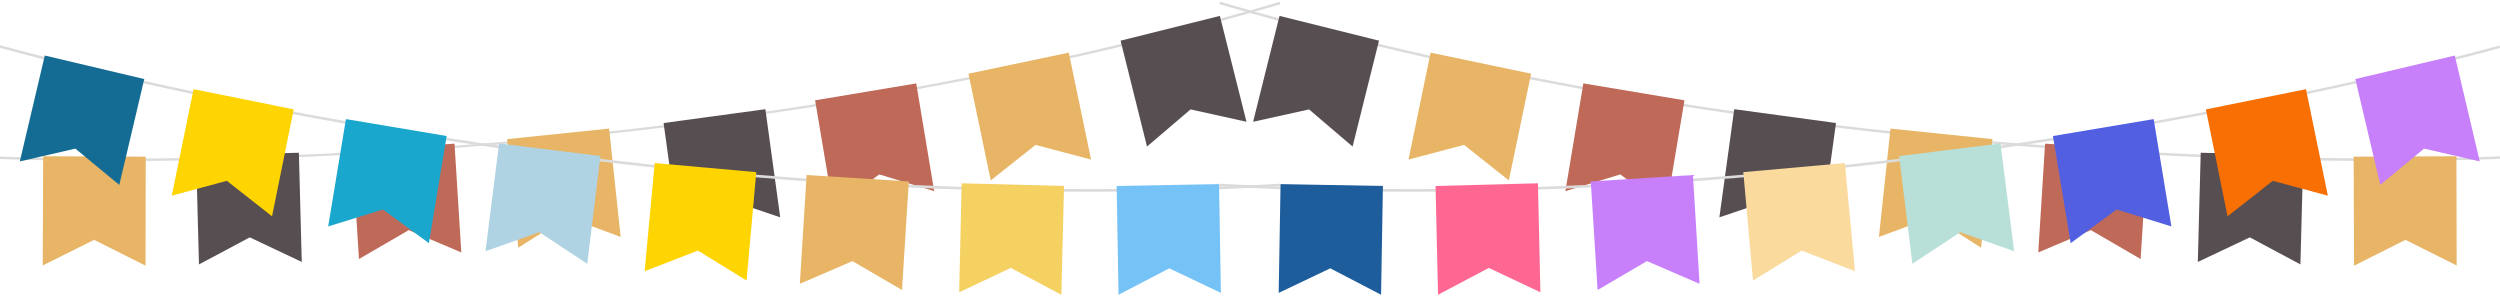 <svg version="1.1" id="Layer_1" xmlns="http://www.w3.org/2000/svg" x="0" y="0" viewBox="0 0 1211.2 144" xml:space="preserve"><style>.st0{fill:#dbdbdb}.st1{fill:#e7b565}.st2{fill:#574e51}.st3{fill:#bf6a58}.st5{fill:#fed401}.st10{fill:#c780fa}</style><path class="st0" d="M56.9 78C20.4 78-.9 77-1.3 77l.1-1.2c.8 0 79.1 3.9 194.2-3.3C299.3 65.8 459.7 47.9 620 .9l.3 1.2C459.9 49 299.4 66.9 193 73.6 137.6 77.1 90.7 78 56.9 78z"/><path class="st1" d="m70.5 128.7-24.9-12.5-24.9 12.4.2-52.9 49.7.2z"/><path class="st2" d="M146.2 126.9 121 115l-24.6 13.1L95 75.2l49.8-1.2z"/><path class="st3" d="M223.5 122.3 198 111.5l-24.1 14-3.3-52.8 49.6-3.1z"/><path class="st1" d="m300.7 114.8-26.1-9.7-23.5 14.9-5.4-52.6 49.4-5.1z"/><path class="st2" d="m378 105.3-26.3-8.9-23 15.6-7.2-52.4 49.3-6.7z"/><path class="st3" d="M452.6 92.6 426 84.5l-22.3 16.4-8.8-52.3 49-8.2z"/><path class="st1" d="m528.6 77.3-26.9-7.1L480 87.4l-10.8-51.7 48.6-10.2z"/><path class="st2" d="m603.9 59-27.1-6-21.1 18-12.8-51.3 48.1-12z"/><path class="st0" d="M527.5 92.9c-131.8 0-253.2-15-338.3-29.2C75.7 44.8.5 23.3-.2 23.1l.3-1.2c.8.2 75.9 21.7 189.4 40.6C294.2 79.9 454 98.6 620.3 89l.1 1.2c-31.3 1.9-62.4 2.7-92.9 2.7z"/><path fill="#146c94" d="M57.8 89.6 36.5 72 9.6 78.2l12.1-51.3 48.2 11.4z"/><path class="st5" d="m131.8 104.8-21.9-17.2-26.7 7.2 10.6-51.6 48.5 9.8z"/><path fill="#19a7ce" d="m207.8 117.8-22.3-16.3-26.5 8.2 8.6-52 48.8 8.2z"/><path fill="#afd3e2" d="m284.5 127.8-23.2-15.3-26.1 9.2 6.6-52.2 49.1 6.1z"/><path class="st5" d="m361.7 135.9-23.6-14.5-25.8 10 4.9-52.4 49.2 4.4z"/><path class="st1" d="m437 140.5-24-14-25.5 11 3.3-52.7 49.5 3.1z"/><path fill="#f4d160" d="m514.2 142.8-24.5-13-25 11.8 1.2-52.8 49.6 1.3z"/><path fill="#75c2f6" d="m591.5 141.9-25-11.9-24.6 12.8-.9-52.7 49.6-.9z"/><g id="_x3C_Group2_x3E_"><path class="st0" d="M1154.1 78c36.5 0 57.8-1.1 58.2-1.1l-.1-1.2c-.8 0-79.1 3.9-194.2-3.3C911.7 65.7 751.3 47.8 591 .8l-.3 1.2C751.1 49 911.6 66.9 1018 73.6c55.4 3.5 102.3 4.4 136.1 4.4z"/><path class="st1" d="m1140.3 75.9 49.8-.2.1 52.9-24.8-12.4-24.9 12.5z"/><path class="st2" d="m1066.2 74 49.7 1.2-1.4 52.9L1090 115l-25.2 11.9z"/><path class="st3" d="m990.8 69.6 49.6 3.1-3.3 52.8-24.1-14-25.5 10.8z"/><path class="st1" d="m915.9 62.3 49.4 5.1-5.5 52.6-23.4-14.9-26.1 9.7z"/><path class="st2" d="m840.2 52.9 49.3 6.7-7.2 52.4-23-15.6-26.3 8.9z"/><path class="st3" d="m767.1 40.4 49 8.2-8.8 52.3L785 84.5l-26.6 8.1z"/><path class="st1" d="m693.1 25.5 48.7 10.2L731 87.4l-21.7-17.2-26.9 7.1z"/><path class="st2" d="m619.9 7.7 48.2 12L655.3 71l-21.1-18-27.1 6z"/><path class="st0" d="M683.5 92.9c131.8 0 253.2-15 338.3-29.2 113.6-18.9 188.7-40.3 189.5-40.5l-.3-1.2c-.7.2-75.9 21.6-189.4 40.5C916.8 79.9 757 98.6 590.7 89l-.1 1.2c31.3 1.9 62.4 2.7 92.9 2.7z"/><path class="st10" d="m1141.1 38.3 48.2-11.4 12.1 51.3-27-6.2-21.2 17.6z"/><path fill="#f86f03" d="m1068.7 53 48.5-9.8 10.6 51.6-26.7-7.2-21.9 17.2z"/><path fill="#525fe1" d="m994.6 65.9 48.8-8.2 8.6 52-26.5-8.2-22.3 16.3z"/><path fill="#b8dfd8" d="m920.1 75.6 49.1-6.1 6.6 52.2-26.1-9.2-23.2 15.3z"/><path fill="#fada9d" d="m844.6 83.4 49.2-4.4 4.9 52.4-25.8-10-23.6 14.5z"/><path class="st10" d="m770.7 87.9 49.5-3.1 3.2 52.7-25.5-11-23.9 14z"/><path fill="#ff6793" d="m695.5 90.1 49.6-1.3 1.2 52.8-25-11.8-24.6 13z"/><path fill="#1d5d9b" d="m620.4 89.2 49.6.9-.9 52.7-24.6-12.8-25 11.9z"/></g></svg>